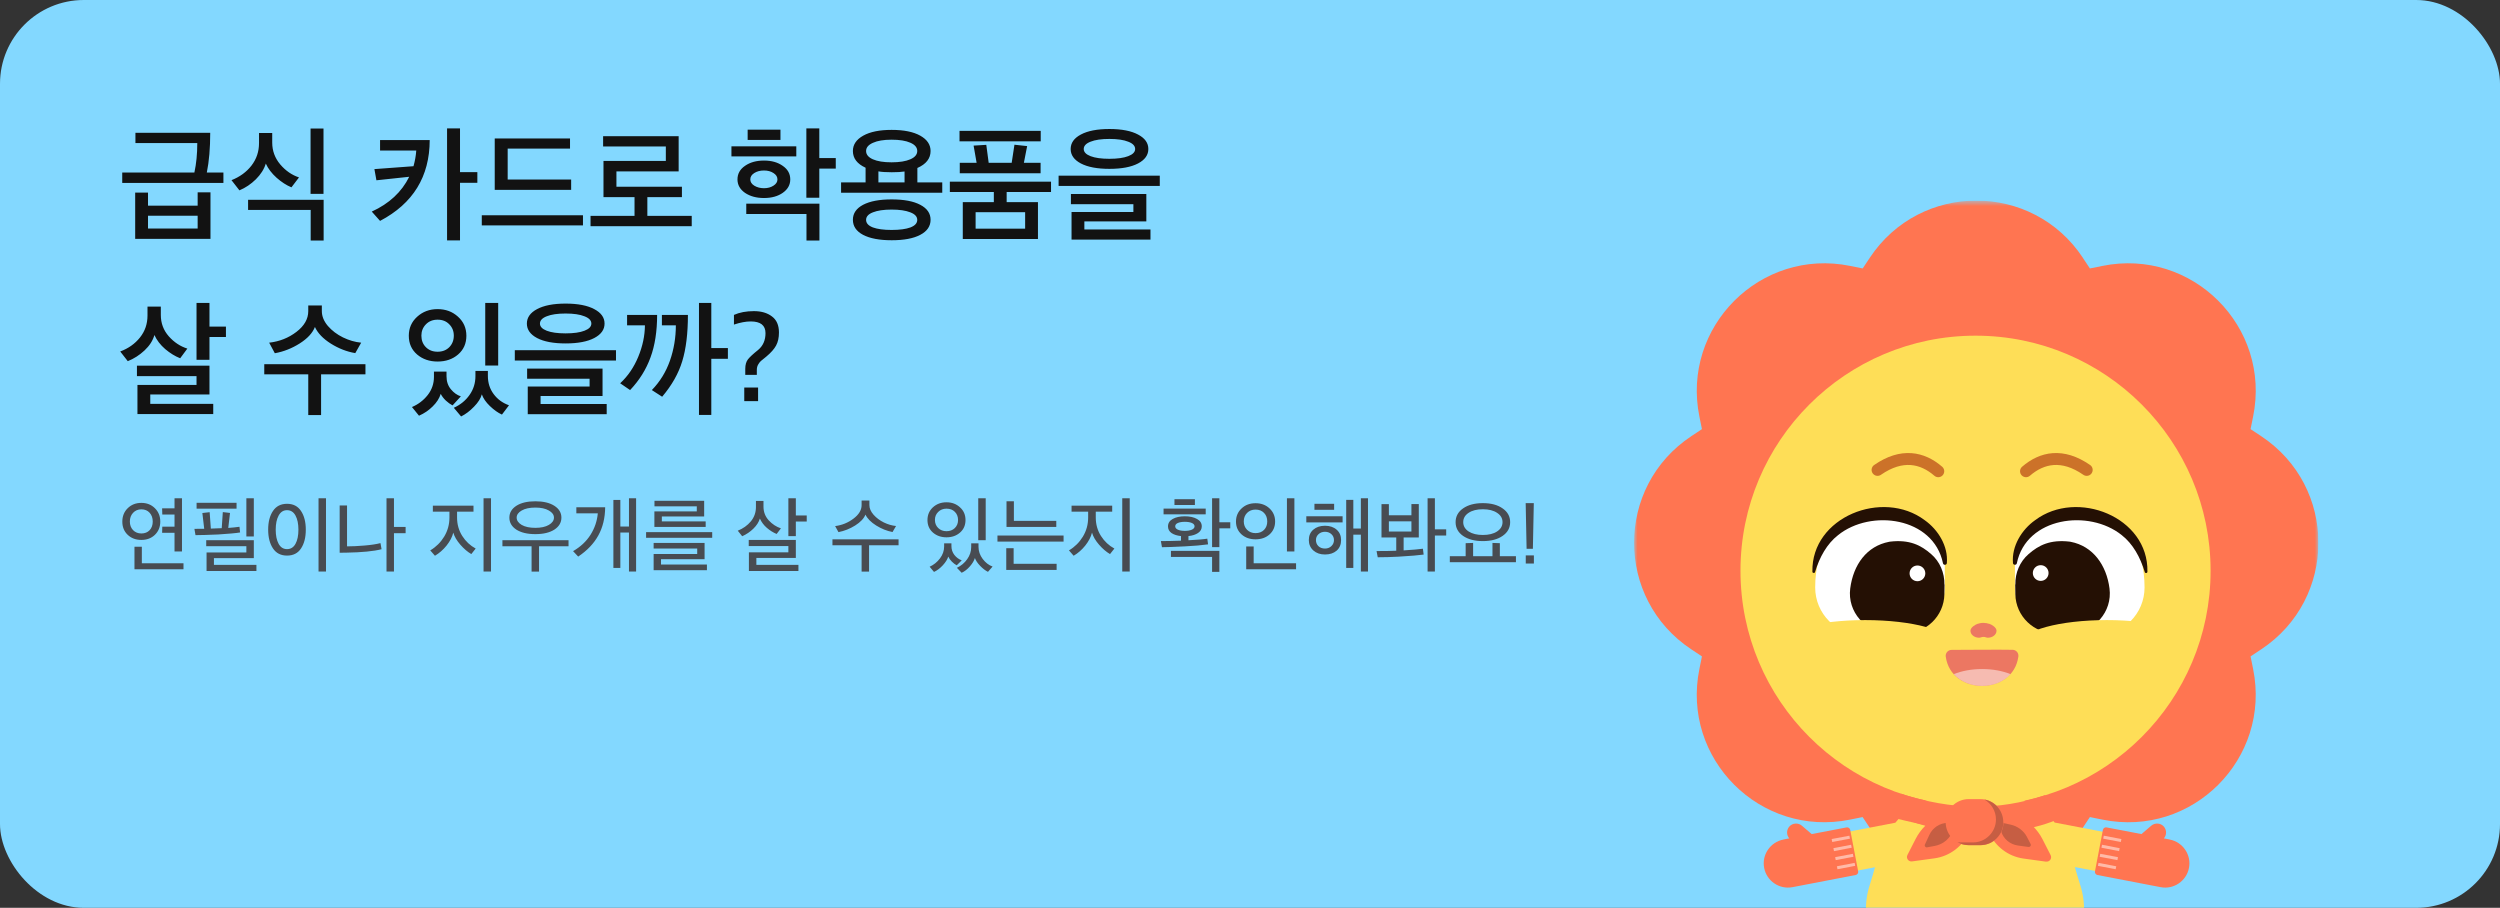 <svg width="358" height="130" viewBox="0 0 358 130" fill="none" xmlns="http://www.w3.org/2000/svg">
<rect x="0" y="0" width="358" height="130" fill="#333333" stroke="none"/>
<rect width="358" height="130" rx="12" fill="#83D8FF"/>
<path d="M30.14 34.206H19.358V27.582H21.194V29.454H28.304V27.546H30.14V34.206ZM30.104 19.014C30.104 21.21 29.942 23.106 29.618 24.702H31.994V26.196H17.504V24.702H27.836C28.112 23.454 28.25 22.05 28.25 20.49H19.394V19.014H30.104ZM28.304 32.73V30.894H21.194V32.73H28.304ZM46.326 27.762H44.472V18.402H46.326V27.762ZM35.526 28.608H46.344V34.44H44.49V30.066H35.526V28.608ZM42.816 25.404L41.736 26.826C41.028 26.538 40.32 26.082 39.612 25.458C38.904 24.822 38.388 24.144 38.064 23.424C37.824 24.216 37.35 24.966 36.642 25.674C35.934 26.37 35.148 26.898 34.284 27.258L33.15 25.8C34.338 25.332 35.292 24.636 36.012 23.712C36.732 22.776 37.092 21.702 37.092 20.49V19.05H38.982V20.418C38.982 21.594 39.366 22.638 40.134 23.55C40.902 24.45 41.796 25.068 42.816 25.404ZM61.535 20.058C61.523 25.29 59.153 29.148 54.425 31.632L53.237 30.3C55.733 29.16 57.521 27.498 58.601 25.314L53.903 25.818L53.615 24.216L59.213 23.802C59.429 23.022 59.561 22.272 59.609 21.552H54.425V20.058H61.535ZM65.873 18.384V24.648H68.357V26.178H65.873V34.422H64.019V18.384H65.873ZM83.481 30.822V32.28H68.991V30.822H83.481ZM81.789 27.186H70.845V19.824H81.627V21.282H72.699V25.71H81.789V27.186ZM97.651 28.23H92.701V30.912H99.055V32.388H84.565V30.912H90.865V28.23H86.419V23.046H95.347V20.976H86.365V19.5H97.183V24.54H88.273V26.736H97.651V28.23ZM119.682 24.144H117.324V28.32H115.47V18.384H117.324V22.632H119.682V24.144ZM106.866 29.166H117.342V34.44H115.488V30.642H106.866V29.166ZM114.03 22.398H104.742V20.958H114.03V22.398ZM113.166 25.692C113.166 26.472 112.806 27.114 112.086 27.618C111.378 28.11 110.484 28.356 109.404 28.356C108.324 28.356 107.418 28.11 106.686 27.618C105.966 27.114 105.606 26.472 105.606 25.692C105.606 24.888 105.966 24.24 106.686 23.748C107.406 23.244 108.312 22.992 109.404 22.992C110.484 22.992 111.378 23.244 112.086 23.748C112.806 24.24 113.166 24.888 113.166 25.692ZM111.33 25.692C111.33 25.32 111.138 25.014 110.754 24.774C110.382 24.534 109.932 24.414 109.404 24.414C108.864 24.414 108.402 24.534 108.018 24.774C107.634 25.014 107.442 25.32 107.442 25.692C107.442 26.052 107.634 26.352 108.018 26.592C108.414 26.832 108.876 26.952 109.404 26.952C109.932 26.952 110.382 26.832 110.754 26.592C111.138 26.352 111.33 26.052 111.33 25.692ZM107.064 20.04V18.564H111.762V20.04H107.064ZM133.258 21.624C133.258 22.692 132.628 23.502 131.368 24.054V26.124H134.932V27.6H120.442V26.124H123.952V24.018C122.74 23.466 122.134 22.668 122.134 21.624C122.134 20.712 122.626 19.98 123.61 19.428C124.594 18.876 125.95 18.6 127.678 18.6C129.43 18.6 130.798 18.876 131.782 19.428C132.766 19.98 133.258 20.712 133.258 21.624ZM133.258 31.47C133.258 32.394 132.766 33.114 131.782 33.63C130.81 34.146 129.448 34.404 127.696 34.404C125.944 34.404 124.576 34.146 123.592 33.63C122.62 33.114 122.134 32.394 122.134 31.47C122.134 30.558 122.62 29.844 123.592 29.328C124.576 28.812 125.938 28.554 127.678 28.554C129.442 28.554 130.81 28.812 131.782 29.328C132.766 29.844 133.258 30.558 133.258 31.47ZM130.36 22.812C131.02 22.524 131.35 22.128 131.35 21.624C131.35 21.12 131.02 20.724 130.36 20.436C129.712 20.148 128.818 20.004 127.678 20.004C126.538 20.004 125.644 20.154 124.996 20.454C124.348 20.742 124.024 21.132 124.024 21.624C124.024 22.128 124.348 22.524 124.996 22.812C125.644 23.1 126.538 23.244 127.678 23.244C128.806 23.244 129.7 23.1 130.36 22.812ZM130.378 32.568C131.026 32.316 131.35 31.956 131.35 31.488C131.35 31.02 131.02 30.66 130.36 30.408C129.7 30.144 128.806 30.012 127.678 30.012C126.55 30.012 125.656 30.144 124.996 30.408C124.348 30.66 124.024 31.02 124.024 31.488C124.024 31.956 124.348 32.316 124.996 32.568C125.644 32.808 126.538 32.928 127.678 32.928C128.83 32.928 129.73 32.808 130.378 32.568ZM127.696 24.666C126.868 24.666 126.232 24.624 125.788 24.54V26.124H129.532V24.558C129.088 24.63 128.476 24.666 127.696 24.666ZM148.635 34.224H137.871V28.95H142.317V27.492H136.017V26.016H150.507V27.492H144.153V28.95H148.635V34.224ZM149.013 24.81H137.439V23.316H139.851L139.419 20.85L141.237 20.742L141.579 23.316H144.873L145.269 20.724L147.087 20.922L146.619 23.316H149.013V24.81ZM149.031 20.238H137.403V18.744H149.031V20.238ZM146.799 32.748V30.39H139.707V32.748H146.799ZM166.081 26.628H151.591V25.152H166.081V26.628ZM164.749 34.314H153.445V30.354H162.301V29.238H153.355V27.78H164.155V31.704H155.281V32.856H164.749V34.314ZM158.863 18.474C160.615 18.474 161.983 18.738 162.967 19.266C163.951 19.782 164.443 20.472 164.443 21.336C164.443 22.2 163.951 22.89 162.967 23.406C161.983 23.922 160.615 24.18 158.863 24.18C157.123 24.18 155.761 23.922 154.777 23.406C153.805 22.89 153.319 22.2 153.319 21.336C153.319 20.472 153.805 19.782 154.777 19.266C155.761 18.738 157.123 18.474 158.863 18.474ZM161.563 20.292C160.915 20.028 160.015 19.896 158.863 19.896C157.711 19.896 156.811 20.028 156.163 20.292C155.515 20.544 155.191 20.892 155.191 21.336C155.191 21.768 155.515 22.11 156.163 22.362C156.811 22.614 157.711 22.74 158.863 22.74C160.015 22.74 160.915 22.614 161.563 22.362C162.223 22.11 162.553 21.768 162.553 21.336C162.553 20.892 162.223 20.544 161.563 20.292ZM32.354 48.262H29.996V51.52H28.142V43.384H29.996V46.768H32.354V48.262ZM30.536 59.296H19.682V55.12H28.142V53.86H19.61V52.366H29.996V56.488H21.518V57.838H30.536V59.296ZM26.828 49.918L25.802 51.304C25.07 51.016 24.356 50.578 23.66 49.99C22.964 49.39 22.448 48.718 22.112 47.974C21.884 48.778 21.41 49.516 20.69 50.188C19.97 50.86 19.172 51.37 18.296 51.718L17.216 50.332C18.38 49.9 19.322 49.234 20.042 48.334C20.762 47.434 21.122 46.384 21.122 45.184V43.906H23.03V45.112C23.03 46.276 23.408 47.29 24.164 48.154C24.932 49.018 25.82 49.606 26.828 49.918ZM45.979 59.44H44.143V53.608H37.843V52.15H52.333V53.608H45.979V59.44ZM51.721 49.072L50.875 50.566C49.663 50.362 48.493 49.906 47.365 49.198C46.249 48.49 45.493 47.698 45.097 46.822C44.761 47.686 44.035 48.472 42.919 49.18C41.803 49.888 40.615 50.356 39.355 50.584L38.545 49.072C40.021 48.904 41.323 48.388 42.451 47.524C43.579 46.66 44.143 45.67 44.143 44.554V43.744H46.087V44.554C46.087 45.286 46.375 45.994 46.951 46.678C47.539 47.35 48.259 47.896 49.111 48.316C49.975 48.736 50.845 48.988 51.721 49.072ZM69.486 43.384H71.34V52.348H69.486V43.384ZM65.579 45.346C66.383 46.066 66.785 46.978 66.785 48.082C66.785 49.186 66.389 50.08 65.597 50.764C64.817 51.436 63.84 51.772 62.663 51.772C61.499 51.772 60.522 51.436 59.73 50.764C58.938 50.08 58.541 49.186 58.541 48.082C58.541 46.99 58.938 46.084 59.73 45.364C60.533 44.632 61.511 44.266 62.663 44.266C63.816 44.266 64.787 44.626 65.579 45.346ZM64.986 48.064C64.986 47.416 64.769 46.876 64.338 46.444C63.917 46 63.359 45.778 62.663 45.778C61.98 45.778 61.422 46 60.989 46.444C60.557 46.888 60.342 47.428 60.342 48.064C60.342 48.736 60.557 49.288 60.989 49.72C61.422 50.152 61.98 50.368 62.663 50.368C63.347 50.368 63.906 50.152 64.338 49.72C64.769 49.276 64.986 48.724 64.986 48.064ZM72.888 58.036L71.879 59.368C71.316 59.116 70.74 58.708 70.151 58.144C69.576 57.592 69.192 57.034 68.999 56.47C68.844 57.046 68.472 57.634 67.883 58.234C67.296 58.846 66.677 59.314 66.029 59.638L64.986 58.396C65.933 57.964 66.683 57.352 67.236 56.56C67.799 55.768 68.082 54.868 68.082 53.86V53.122H69.864V53.842C69.864 54.826 70.139 55.69 70.692 56.434C71.243 57.178 71.975 57.712 72.888 58.036ZM64.805 58.054C64.481 57.886 64.157 57.652 63.834 57.352C63.51 57.04 63.27 56.722 63.114 56.398C62.922 57.034 62.538 57.634 61.962 58.198C61.398 58.762 60.743 59.206 59.999 59.53L58.992 58.288C59.892 57.904 60.642 57.334 61.242 56.578C61.842 55.81 62.142 54.94 62.142 53.968V53.212H63.941V53.878C63.941 54.622 64.151 55.246 64.572 55.75C64.992 56.254 65.466 56.59 65.993 56.758L64.805 58.054ZM88.21 51.628H73.72V50.152H88.21V51.628ZM86.878 59.314H75.574V55.354H84.43V54.238H75.484V52.78H86.284V56.704H77.41V57.856H86.878V59.314ZM80.992 43.474C82.744 43.474 84.112 43.738 85.096 44.266C86.08 44.782 86.572 45.472 86.572 46.336C86.572 47.2 86.08 47.89 85.096 48.406C84.112 48.922 82.744 49.18 80.992 49.18C79.252 49.18 77.89 48.922 76.906 48.406C75.934 47.89 75.448 47.2 75.448 46.336C75.448 45.472 75.934 44.782 76.906 44.266C77.89 43.738 79.252 43.474 80.992 43.474ZM83.692 45.292C83.044 45.028 82.144 44.896 80.992 44.896C79.84 44.896 78.94 45.028 78.292 45.292C77.644 45.544 77.32 45.892 77.32 46.336C77.32 46.768 77.644 47.11 78.292 47.362C78.94 47.614 79.84 47.74 80.992 47.74C82.144 47.74 83.044 47.614 83.692 47.362C84.352 47.11 84.682 46.768 84.682 46.336C84.682 45.892 84.352 45.544 83.692 45.292ZM101.858 43.384V49.846H104.234V51.376H101.858V59.422H100.094V43.384H101.858ZM94.1 45.094C94.1 47.446 93.782 49.48 93.146 51.196C92.522 52.912 91.55 54.466 90.23 55.858L88.808 54.886C89.912 53.866 90.776 52.6 91.4 51.088C92.024 49.576 92.342 48.076 92.354 46.588H89.798V45.094H94.1ZM98.51 45.094C98.51 47.746 98.24 49.954 97.7 51.718C97.172 53.47 96.212 55.168 94.82 56.812L93.344 55.858C94.508 54.658 95.372 53.254 95.936 51.646C96.5 50.026 96.782 48.34 96.782 46.588H94.784V45.094H98.51ZM106.722 53.68V52.816C106.722 52.252 106.848 51.802 107.1 51.466C107.364 51.13 107.85 50.68 108.558 50.116C109.266 49.528 109.62 48.724 109.62 47.704C109.62 46.588 108.912 46.03 107.496 46.03C106.8 46.03 106.002 46.18 105.102 46.48V45.094C105.906 44.734 106.86 44.554 107.964 44.554C109.02 44.554 109.878 44.806 110.538 45.31C111.21 45.802 111.546 46.57 111.546 47.614C111.546 48.358 111.408 48.982 111.132 49.486C110.868 49.978 110.4 50.506 109.728 51.07C109.368 51.346 109.11 51.556 108.954 51.7C108.81 51.832 108.678 52.006 108.558 52.222C108.438 52.438 108.378 52.684 108.378 52.96V53.68H106.722ZM106.578 57.442V55.498H108.558V57.442H106.578Z" fill="#121212"/>
<path d="M18.284 72.78C18.804 72.268 19.456 72.012 20.24 72.012C21.024 72.012 21.672 72.268 22.184 72.78C22.696 73.284 22.952 73.92 22.952 74.688C22.952 75.456 22.696 76.088 22.184 76.584C21.68 77.072 21.032 77.316 20.24 77.316C19.448 77.316 18.796 77.072 18.284 76.584C17.772 76.096 17.516 75.468 17.516 74.7C17.516 73.924 17.772 73.284 18.284 72.78ZM20.24 72.936C19.76 72.936 19.364 73.104 19.052 73.44C18.748 73.768 18.596 74.184 18.596 74.688C18.596 75.184 18.748 75.592 19.052 75.912C19.364 76.232 19.76 76.392 20.24 76.392C20.736 76.392 21.132 76.236 21.428 75.924C21.724 75.604 21.872 75.192 21.872 74.688C21.872 74.176 21.724 73.756 21.428 73.428C21.132 73.1 20.736 72.936 20.24 72.936ZM24.992 73.68H23.24L23.216 72.792H24.992V71.352H26.06V78.972H24.992V76.296H23.216L23.24 75.42H24.992V73.68ZM26.276 81.516H19.256V78.288H20.312V80.664H26.276V81.516ZM36.719 81.768H29.579V79.116H35.279V78.216H29.531V77.352H36.347V79.92H30.635V80.892H36.719V81.768ZM34.295 75.432L34.379 76.248C33.819 76.344 32.779 76.44 31.259 76.536C29.771 76.6 28.683 76.632 27.995 76.632L27.839 75.732C28.463 75.732 28.931 75.728 29.243 75.72L28.979 73.464L30.023 73.344L30.191 75.696C30.719 75.68 31.115 75.664 31.379 75.648C31.547 75.648 31.671 75.644 31.751 75.636L31.907 73.332L32.939 73.452L32.687 75.6C33.327 75.552 33.863 75.496 34.295 75.432ZM36.347 76.824H35.279V71.352H36.347V76.824ZM33.875 72.84H28.151V72H33.875V72.84ZM46.682 81.84H45.614V71.352H46.682V81.84ZM38.402 75.84C38.402 74.744 38.63 73.856 39.086 73.176C39.542 72.488 40.214 72.144 41.102 72.144C41.99 72.144 42.658 72.488 43.106 73.176C43.562 73.856 43.79 74.748 43.79 75.852C43.79 76.956 43.562 77.852 43.106 78.54C42.658 79.22 41.99 79.56 41.102 79.56C40.214 79.56 39.542 79.216 39.086 78.528C38.63 77.84 38.402 76.944 38.402 75.84ZM42.314 77.88C42.594 77.368 42.734 76.692 42.734 75.852C42.734 75.012 42.594 74.336 42.314 73.824C42.034 73.312 41.63 73.056 41.102 73.056C40.582 73.056 40.182 73.312 39.902 73.824C39.622 74.336 39.482 75.012 39.482 75.852C39.482 76.692 39.622 77.368 39.902 77.88C40.182 78.384 40.582 78.636 41.102 78.636C41.63 78.636 42.034 78.384 42.314 77.88ZM54.64 78.648C53.52 78.936 51.844 79.1 49.612 79.14C49.388 79.148 49.064 79.152 48.64 79.152V72.384H49.696V78.24C50.424 78.24 51.26 78.2 52.204 78.12C53.156 78.04 53.916 77.924 54.484 77.772C54.54 78.14 54.592 78.432 54.64 78.648ZM56.416 71.352V75.456H58.084V76.356H56.416V81.84H55.348V71.352H56.416ZM68.116 78.552L67.492 79.344C66.956 79.032 66.432 78.584 65.92 78C65.408 77.408 65.072 76.832 64.912 76.272C64.76 76.888 64.44 77.504 63.952 78.12C63.464 78.728 62.908 79.216 62.284 79.584L61.612 78.816C62.436 78.328 63.1 77.672 63.604 76.848C64.108 76.016 64.36 75.104 64.36 74.112V73.272H61.984V72.408H67.804V73.272H65.452V74.112C65.452 75.088 65.7 75.968 66.196 76.752C66.692 77.528 67.332 78.128 68.116 78.552ZM69.244 71.352H70.312V81.84H69.244V71.352ZM80.394 74.124C80.394 74.828 80.058 75.4 79.386 75.84C78.714 76.272 77.806 76.488 76.662 76.488C75.518 76.488 74.61 76.272 73.938 75.84C73.274 75.4 72.942 74.828 72.942 74.124C72.942 73.428 73.274 72.864 73.938 72.432C74.61 72 75.518 71.784 76.662 71.784C77.806 71.784 78.714 72 79.386 72.432C80.058 72.864 80.394 73.428 80.394 74.124ZM76.662 72.684C75.846 72.684 75.194 72.824 74.706 73.104C74.226 73.376 73.986 73.716 73.986 74.124C73.986 74.532 74.226 74.88 74.706 75.168C75.194 75.448 75.846 75.588 76.662 75.588C77.47 75.588 78.114 75.448 78.594 75.168C79.082 74.88 79.326 74.532 79.326 74.124C79.326 73.716 79.082 73.376 78.594 73.104C78.114 72.824 77.47 72.684 76.662 72.684ZM77.19 81.852H76.122V78.228H71.946V77.352H81.414V78.228H77.19V81.852ZM91.089 81.84H90.069V76.26H88.833V81.324H87.837V71.592H88.833V75.396H90.069V71.352H91.089V81.84ZM86.661 72.636C86.645 74.18 86.317 75.528 85.677 76.68C85.045 77.832 84.085 78.84 82.797 79.704L82.065 78.924C83.129 78.308 83.961 77.528 84.561 76.584C85.161 75.632 85.509 74.608 85.605 73.512H82.533V72.636H86.661ZM101.988 77.016H92.52V76.2H101.988V77.016ZM101.232 81.648H93.6V79.332H99.84V78.552H93.6V77.748H100.896V80.076H94.656V80.844H101.232V81.648ZM101.052 75.456H93.708V73.236H99.78V72.504H93.72V71.712H100.836V73.956H94.776V74.664H101.052V75.456ZM115.523 74.688H113.963V76.776H112.895V71.352H113.963V73.812H115.523V74.688ZM114.335 81.768H107.243V79.092H112.895V78.192H107.219V77.316H113.963V79.896H108.311V80.892H114.335V81.768ZM111.827 75.66L111.215 76.464C110.727 76.264 110.259 75.972 109.811 75.588C109.371 75.204 109.039 74.76 108.815 74.256C108.655 74.776 108.343 75.26 107.879 75.708C107.423 76.156 106.891 76.516 106.283 76.788L105.647 75.996C106.407 75.692 107.031 75.248 107.519 74.664C108.007 74.072 108.251 73.384 108.251 72.6V71.736H109.331V72.552C109.331 73.312 109.583 73.968 110.087 74.52C110.591 75.064 111.171 75.444 111.827 75.66ZM124.45 81.852H123.382V78.084H119.206V77.232H128.674V78.084H124.45V81.852ZM128.314 75.324L127.81 76.188C127.01 76.036 126.23 75.724 125.47 75.252C124.718 74.78 124.206 74.26 123.934 73.692C123.71 74.252 123.218 74.772 122.458 75.252C121.698 75.724 120.902 76.04 120.07 76.2L119.59 75.336C120.574 75.208 121.45 74.852 122.218 74.268C122.994 73.684 123.382 73.04 123.382 72.336V71.676H124.498V72.336C124.498 72.8 124.698 73.26 125.098 73.716C125.498 74.164 125.99 74.532 126.574 74.82C127.158 75.1 127.738 75.268 128.314 75.324ZM141.153 77.352H140.085V71.352H141.153V77.352ZM133.593 72.648C134.121 72.168 134.769 71.928 135.537 71.928C136.305 71.928 136.949 72.168 137.469 72.648C137.997 73.12 138.261 73.728 138.261 74.472C138.261 75.208 138.001 75.804 137.481 76.26C136.961 76.716 136.313 76.944 135.537 76.944C134.769 76.944 134.121 76.716 133.593 76.26C133.073 75.804 132.813 75.208 132.813 74.472C132.813 73.736 133.073 73.128 133.593 72.648ZM135.537 72.84C135.057 72.84 134.661 72.996 134.349 73.308C134.037 73.612 133.881 73.992 133.881 74.448C133.881 74.92 134.037 75.308 134.349 75.612C134.661 75.916 135.057 76.068 135.537 76.068C136.025 76.068 136.421 75.92 136.725 75.624C137.037 75.32 137.193 74.936 137.193 74.472C137.193 73.992 137.041 73.6 136.737 73.296C136.441 72.992 136.041 72.84 135.537 72.84ZM141.477 81.888C141.117 81.712 140.745 81.428 140.361 81.036C139.985 80.644 139.733 80.268 139.605 79.908C139.485 80.3 139.245 80.7 138.885 81.108C138.525 81.524 138.133 81.828 137.709 82.02L137.025 81.312C137.633 81.024 138.125 80.612 138.501 80.076C138.885 79.54 139.077 78.96 139.077 78.336V77.808H140.121V78.3C140.121 78.924 140.321 79.504 140.721 80.04C141.129 80.576 141.601 80.94 142.137 81.132L141.477 81.888ZM137.721 80.244L137.001 80.952C136.769 80.832 136.537 80.656 136.305 80.424C136.073 80.192 135.901 79.952 135.789 79.704C135.669 80.104 135.409 80.52 135.009 80.952C134.609 81.384 134.189 81.7 133.749 81.9L133.125 81.156C133.709 80.892 134.201 80.496 134.601 79.968C135.001 79.44 135.201 78.868 135.201 78.252V77.808H136.245V78.192C136.245 78.68 136.385 79.104 136.665 79.464C136.945 79.824 137.297 80.084 137.721 80.244ZM152.304 77.556H142.836V76.692H152.304V77.556ZM151.308 81.612H144.096V78.504H145.152V80.736H151.308V81.612ZM151.26 75.456H144.132V71.784H145.188V74.592H151.26V75.456ZM159.579 78.552L158.955 79.344C158.419 79.032 157.895 78.584 157.383 78C156.871 77.408 156.535 76.832 156.375 76.272C156.223 76.888 155.903 77.504 155.415 78.12C154.927 78.728 154.371 79.216 153.747 79.584L153.075 78.816C153.899 78.328 154.563 77.672 155.067 76.848C155.571 76.016 155.823 75.104 155.823 74.112V73.272H153.447V72.408H159.267V73.272H156.915V74.112C156.915 75.088 157.163 75.968 157.659 76.752C158.155 77.528 158.795 78.128 159.579 78.552ZM160.707 71.352H161.775V81.84H160.707V71.352ZM172.994 77.952C172.098 78.08 170.99 78.176 169.67 78.24C168.086 78.32 166.994 78.36 166.394 78.36L166.238 77.484C167.054 77.484 168.014 77.464 169.118 77.424V76.764C168.558 76.708 168.106 76.564 167.762 76.332C167.426 76.092 167.258 75.776 167.258 75.384C167.258 74.92 167.482 74.564 167.93 74.316C168.386 74.06 168.966 73.932 169.67 73.932C170.374 73.932 170.954 74.06 171.41 74.316C171.866 74.564 172.094 74.916 172.094 75.372C172.094 75.764 171.918 76.08 171.566 76.32C171.214 76.56 170.754 76.708 170.186 76.764V77.364C171.498 77.3 172.398 77.224 172.886 77.136L172.994 77.952ZM176.174 75.66H174.614V78.348H173.57V71.352H174.614V74.784H176.174V75.66ZM167.678 78.888H174.614V81.888H173.57V79.752H167.678V78.888ZM172.658 73.656H166.622V72.828H172.658V73.656ZM171.062 75.372C171.062 75.164 170.934 75.004 170.678 74.892C170.422 74.78 170.086 74.724 169.67 74.724C169.254 74.724 168.918 74.78 168.662 74.892C168.414 75.004 168.29 75.164 168.29 75.372C168.29 75.572 168.418 75.732 168.674 75.852C168.93 75.964 169.262 76.02 169.67 76.02C170.078 76.02 170.41 75.964 170.666 75.852C170.93 75.732 171.062 75.572 171.062 75.372ZM171.11 72.312H168.182V71.484H171.11V72.312ZM185.357 78.972H184.289V71.352H185.357V78.972ZM185.597 81.516H178.457V78.252H179.525V80.664H185.597V81.516ZM177.785 72.816C178.313 72.312 178.981 72.06 179.789 72.06C180.597 72.06 181.265 72.308 181.793 72.804C182.329 73.3 182.597 73.924 182.597 74.676C182.597 75.428 182.333 76.044 181.805 76.524C181.277 76.996 180.605 77.232 179.789 77.232C178.981 77.232 178.313 76.996 177.785 76.524C177.257 76.044 176.993 75.432 176.993 74.688C176.993 73.936 177.257 73.312 177.785 72.816ZM179.789 72.972C179.301 72.972 178.897 73.132 178.577 73.452C178.265 73.772 178.109 74.176 178.109 74.664C178.109 75.144 178.265 75.544 178.577 75.864C178.897 76.184 179.301 76.344 179.789 76.344C180.301 76.344 180.709 76.188 181.013 75.876C181.317 75.564 181.469 75.164 181.469 74.676C181.469 74.172 181.317 73.764 181.013 73.452C180.709 73.132 180.301 72.972 179.789 72.972ZM195.896 81.84H194.876V76.56H193.796V81.324H192.776V71.58H193.796V75.684H194.876V71.352H195.896V81.84ZM192.044 77.34C192.044 77.972 191.832 78.476 191.408 78.852C190.984 79.22 190.428 79.404 189.74 79.404C189.06 79.404 188.504 79.212 188.072 78.828C187.64 78.436 187.424 77.94 187.424 77.34C187.424 76.716 187.636 76.22 188.06 75.852C188.492 75.476 189.052 75.288 189.74 75.288C190.428 75.288 190.984 75.476 191.408 75.852C191.832 76.22 192.044 76.716 192.044 77.34ZM190.652 78.204C190.9 77.972 191.024 77.684 191.024 77.34C191.024 76.996 190.9 76.712 190.652 76.488C190.412 76.264 190.108 76.152 189.74 76.152C189.364 76.152 189.052 76.268 188.804 76.5C188.564 76.724 188.444 77.004 188.444 77.34C188.444 77.692 188.564 77.984 188.804 78.216C189.044 78.44 189.356 78.552 189.74 78.552C190.108 78.552 190.412 78.436 190.652 78.204ZM192.26 74.808H187.064V73.932H192.26V74.808ZM191.048 73.008H188.228V72.144H191.048V73.008ZM203.867 79.416C203.211 79.512 202.007 79.612 200.255 79.716C199.199 79.772 198.211 79.8 197.291 79.8L197.123 78.912C198.323 78.912 199.263 78.896 199.943 78.864V76.968H197.831V72.192H198.887V73.788H202.115V72.18H203.171V76.968H200.999V78.816C202.295 78.736 203.215 78.656 203.759 78.576L203.867 79.416ZM207.095 76.692H205.475V81.84H204.431V71.352H205.475V75.804H207.095V76.692ZM202.115 76.116V74.652H198.887V76.116H202.115ZM215.174 72.804C215.894 73.3 216.254 73.956 216.254 74.772C216.254 75.588 215.894 76.244 215.174 76.74C214.462 77.236 213.518 77.484 212.342 77.484C211.174 77.484 210.23 77.236 209.51 76.74C208.798 76.244 208.442 75.588 208.442 74.772C208.442 73.956 208.798 73.3 209.51 72.804C210.23 72.3 211.174 72.048 212.342 72.048C213.518 72.048 214.462 72.3 215.174 72.804ZM215.162 74.772C215.162 74.22 214.902 73.776 214.382 73.44C213.87 73.096 213.19 72.924 212.342 72.924C211.494 72.924 210.814 73.096 210.302 73.44C209.79 73.776 209.534 74.22 209.534 74.772C209.534 75.316 209.79 75.76 210.302 76.104C210.822 76.44 211.502 76.608 212.342 76.608C213.19 76.608 213.87 76.44 214.382 76.104C214.902 75.76 215.162 75.316 215.162 74.772ZM217.082 80.508H207.614V79.644H209.882V77.784L210.95 77.748V79.644H213.722V77.748L214.778 77.784V79.644H217.082V80.508ZM218.608 78.588L218.476 72.048H219.64L219.508 78.588H218.608ZM218.488 80.7V79.536H219.652V80.7H218.488Z" fill="#484C52"/>
<g clip-path="url(#clip0_1802_2033)">
<mask id="mask0_1802_2033" style="mask-type:luminance" maskUnits="userSpaceOnUse" x="234" y="28" width="98" height="122">
<path d="M331.999 28.724H234V149.038H331.999V28.724Z" fill="white"/>
</mask>
<g mask="url(#mask0_1802_2033)">
<path d="M298.259 36.917L299.272 38.442L301.07 38.078C313.917 35.472 325.262 46.806 322.645 59.653L322.281 61.451L323.806 62.464C334.73 69.701 334.73 85.746 323.806 92.983L322.281 93.996L322.645 95.794C325.251 108.641 313.917 119.986 301.07 117.369L299.272 117.005L298.259 118.53C291.022 129.454 274.977 129.454 267.74 118.53L266.727 117.005L264.929 117.369C252.082 119.975 240.737 108.641 243.354 95.794L243.718 93.996L242.193 92.983C231.269 85.746 231.269 69.701 242.193 62.464L243.718 61.451L243.354 59.653C240.748 46.817 252.093 35.472 264.94 38.078L266.738 38.442L267.751 36.917C274.988 25.993 291.033 25.993 298.27 36.917H298.259Z" fill="#FF7551"/>
<path d="M304.381 119.736L294.231 117.79C292.376 115.48 289.383 113.728 284.126 113.557C283.989 113.557 283.864 113.557 283.728 113.557C283.602 113.557 283.466 113.557 283.329 113.557C283.159 113.557 282.988 113.557 282.829 113.557C282.658 113.557 282.499 113.557 282.328 113.557C282.191 113.557 282.066 113.557 281.93 113.557C281.804 113.557 281.668 113.557 281.531 113.557C276.263 113.728 273.259 115.491 271.415 117.813L261.39 119.736C261.06 119.793 260.855 120.111 260.912 120.441L261.765 124.868C261.822 125.198 262.141 125.403 262.471 125.346L268.502 124.185C268.252 125.05 268.024 125.881 267.774 126.643C266.989 128.999 265.999 135.041 272.291 137.954C272.758 138.182 273.281 138.387 273.873 138.569C274.442 138.751 275.057 138.91 275.728 139.047V145.283H281.975V139.581C282.089 139.581 282.203 139.581 282.317 139.581C282.487 139.581 282.658 139.581 282.817 139.581C282.988 139.581 283.147 139.581 283.318 139.581C283.454 139.581 283.58 139.581 283.716 139.581C283.739 139.581 283.75 139.581 283.773 139.581V145.283H290.02V139.024C290.646 138.887 291.227 138.739 291.761 138.569C292.353 138.387 292.877 138.182 293.343 137.954C299.647 135.041 298.646 128.999 297.861 126.643C297.61 125.881 297.383 125.039 297.121 124.163L303.266 125.346C303.596 125.403 303.903 125.198 303.971 124.868L304.825 120.441C304.882 120.111 304.677 119.804 304.347 119.736H304.381Z" fill="#FEDE57"/>
<path d="M282.897 115.389C301.487 115.389 316.557 100.319 316.557 81.729C316.557 63.139 301.487 48.069 282.897 48.069C264.307 48.069 249.237 63.139 249.237 81.729C249.237 100.319 264.307 115.389 282.897 115.389Z" fill="#FEDE57"/>
<path d="M284.888 89.342C284.638 89.251 284.331 89.205 284.024 89.194C283.705 89.194 283.409 89.262 283.159 89.342C282.874 89.444 282.169 89.843 282.169 90.32C282.169 90.878 282.726 91.322 283.409 91.322C283.523 91.322 283.602 91.288 283.694 91.265C283.91 91.185 284.149 91.185 284.376 91.265C284.467 91.299 284.547 91.322 284.661 91.322C285.344 91.322 285.901 90.878 285.901 90.32C285.901 89.843 285.196 89.444 284.911 89.342H284.888Z" fill="#EC7762"/>
<path d="M288.541 80.682V84.13C288.541 87.885 291.568 90.924 295.289 90.924H300.341C304.074 90.924 307.101 87.874 307.101 84.119C307.101 78.566 304.461 73.991 299.556 72.956C299.499 72.944 299.442 72.933 299.374 72.921C295.278 72.364 292.979 73.672 290.84 75.573C289.383 76.87 288.541 78.725 288.541 80.682Z" fill="white"/>
<path d="M288.575 83.709L288.598 85.097C288.655 88.238 291.249 90.741 294.401 90.684L296.529 90.639C299.898 90.571 302.515 87.612 302.082 84.266C301.65 80.921 299.716 78.201 296.518 77.587C296.472 77.587 296.427 77.576 296.393 77.564C293.582 77.234 291.943 78.076 290.487 79.351C289.235 80.432 288.564 82.047 288.598 83.698L288.575 83.709Z" fill="#241004"/>
<path d="M292.228 83.186C292.85 83.186 293.354 82.681 293.354 82.059C293.354 81.437 292.85 80.932 292.228 80.932C291.606 80.932 291.101 81.437 291.101 82.059C291.101 82.681 291.606 83.186 292.228 83.186Z" fill="white"/>
<path d="M272.61 84.54C272.905 84.54 273.145 84.3 273.145 84.005C273.145 83.709 272.905 83.47 272.61 83.47C272.315 83.47 272.075 83.709 272.075 84.005C272.075 84.3 272.315 84.54 272.61 84.54Z" fill="white"/>
<path d="M272.405 84.642C272.751 84.642 273.031 84.362 273.031 84.016C273.031 83.671 272.751 83.39 272.405 83.39C272.059 83.39 271.779 83.671 271.779 84.016C271.779 84.362 272.059 84.642 272.405 84.642Z" fill="white"/>
<path d="M288.257 80.625C288.052 78.236 289.486 75.857 291.443 74.48C297.428 69.997 307.67 74.014 307.51 81.866C307.51 82.082 307.203 82.139 307.135 81.922C306.486 79.806 305.439 77.883 303.835 76.631C299.135 72.853 290.18 74.037 288.814 80.648C288.769 80.967 288.268 80.944 288.257 80.625Z" fill="#241004"/>
<path d="M290.123 67.482C292.399 65.513 295.335 64.876 298.817 67.289" stroke="#CC7229" stroke-width="1.707" stroke-miterlimit="10" stroke-linecap="round"/>
<path d="M277.56 67.482C275.284 65.513 272.348 64.876 268.866 67.289" stroke="#CC7229" stroke-width="1.707" stroke-miterlimit="10" stroke-linecap="round"/>
<path d="M310.697 120.214L309.866 120.055C310.275 119.588 310.287 118.871 309.877 118.382C309.422 117.847 308.603 117.779 308.068 118.234L306.657 119.44L301.661 118.484C301.422 118.439 301.183 118.598 301.138 118.837L300 124.777C299.954 125.016 300.114 125.255 300.353 125.3L309.399 127.041C311.277 127.406 313.098 126.165 313.462 124.288C313.826 122.41 312.585 120.589 310.708 120.225L310.697 120.214Z" fill="#FF7551"/>
<g opacity="0.5">
<path d="M301.217 119.884L303.743 120.362" stroke="white" stroke-width="0.432" stroke-miterlimit="10"/>
<path d="M300.967 121.181L303.493 121.67" stroke="white" stroke-width="0.432" stroke-miterlimit="10"/>
<path d="M300.717 122.478L303.254 122.956" stroke="white" stroke-width="0.432" stroke-miterlimit="10"/>
<path d="M300.467 123.776L303.004 124.265" stroke="white" stroke-width="0.432" stroke-miterlimit="10"/>
</g>
<path d="M255.393 120.214L256.224 120.055C255.814 119.588 255.803 118.871 256.212 118.382C256.668 117.847 257.487 117.779 258.022 118.234L259.433 119.44L264.428 118.484C264.667 118.439 264.906 118.598 264.952 118.837L266.09 124.777C266.135 125.016 265.976 125.255 265.737 125.3L256.69 127.041C254.813 127.406 252.992 126.165 252.628 124.288C252.264 122.41 253.504 120.589 255.382 120.225L255.393 120.214Z" fill="#FF7551"/>
<g opacity="0.5">
<path d="M264.872 119.884L262.334 120.362" stroke="white" stroke-width="0.432" stroke-miterlimit="10"/>
<path d="M265.122 121.181L262.585 121.67" stroke="white" stroke-width="0.432" stroke-miterlimit="10"/>
<path d="M265.373 122.478L262.835 122.956" stroke="white" stroke-width="0.432" stroke-miterlimit="10"/>
<path d="M265.623 123.776L263.085 124.265" stroke="white" stroke-width="0.432" stroke-miterlimit="10"/>
</g>
<path d="M278.493 80.682V84.13C278.493 87.885 275.466 90.924 271.745 90.924H266.693C262.96 90.924 259.934 87.874 259.934 84.119C259.934 78.566 262.574 73.991 267.478 72.956C267.535 72.944 267.592 72.933 267.66 72.921C271.757 72.364 274.055 73.672 276.195 75.573C277.651 76.87 278.493 78.725 278.493 80.682Z" fill="white"/>
<path d="M278.459 83.709L278.436 85.097C278.379 88.238 275.785 90.741 272.633 90.684L270.505 90.639C267.137 90.571 264.519 87.612 264.952 84.266C265.396 80.853 267.319 78.201 270.516 77.587C270.562 77.587 270.607 77.576 270.642 77.564C273.452 77.234 275.091 78.076 276.547 79.351C277.799 80.432 278.47 82.047 278.436 83.698L278.459 83.709Z" fill="#241004"/>
<path d="M274.578 83.231C275.201 83.231 275.705 82.727 275.705 82.105C275.705 81.483 275.201 80.978 274.578 80.978C273.956 80.978 273.452 81.483 273.452 82.105C273.452 82.727 273.956 83.231 274.578 83.231Z" fill="white"/>
<path d="M278.231 80.648C276.866 74.037 267.899 72.853 263.211 76.631C261.606 77.883 260.559 79.794 259.911 81.922C259.854 82.127 259.524 82.07 259.535 81.866C259.376 74.014 269.617 69.997 275.603 74.48C277.571 75.869 278.994 78.236 278.789 80.625C278.766 80.955 278.277 80.967 278.231 80.648Z" fill="#241004"/>
<path d="M267.091 95.441C273.847 95.441 279.324 93.953 279.324 92.118C279.324 90.283 273.847 88.796 267.091 88.796C260.335 88.796 254.858 90.283 254.858 92.118C254.858 93.953 260.335 95.441 267.091 95.441Z" fill="#FEDE57"/>
<path d="M301.695 95.441C308.451 95.441 313.928 93.953 313.928 92.118C313.928 90.283 308.451 88.796 301.695 88.796C294.939 88.796 289.463 90.283 289.463 92.118C289.463 93.953 294.939 95.441 301.695 95.441Z" fill="#FEDE57"/>
<path d="M289.03 94.019C288.257 99.651 279.392 99.617 278.63 94.019C278.561 93.518 278.96 93.063 279.472 93.063C281.463 93.063 286.231 93.006 288.211 93.052C288.723 93.063 289.099 93.518 289.03 94.019Z" fill="#EC7762"/>
<path opacity="0.5" d="M287.904 96.534C285.878 98.798 281.793 98.787 279.779 96.534C280.917 96.078 282.317 95.805 283.841 95.805C285.366 95.805 286.766 96.078 287.904 96.534Z" fill="white"/>
<path d="M272.246 113.671C279.506 116.015 286.14 116.151 292.877 113.864L295.107 117.141C287.585 120.578 278.152 118.996 269.833 116.766L272.235 113.671H272.246Z" fill="#FF7551"/>
<path d="M292.99 123.389L289.759 122.945C287.574 122.638 285.719 121.215 284.843 119.235C284.41 119.258 283.967 119.269 283.534 119.269C282.999 119.269 282.465 119.258 281.941 119.224C281.054 121.192 279.21 122.603 277.037 122.911L273.805 123.354C273.293 123.423 272.906 122.888 273.145 122.433L274.306 120.157C274.67 119.44 275.148 118.791 275.705 118.245C275.125 118.097 274.556 117.915 273.987 117.733H293.047C292.41 117.949 291.761 118.143 291.113 118.302C291.659 118.848 292.126 119.474 292.49 120.18L293.65 122.455C293.889 122.922 293.502 123.457 292.99 123.377V123.389Z" fill="#FF7551"/>
<path d="M286.675 117.824L287.915 118.086C288.916 118.302 289.77 118.939 290.248 119.827L290.783 120.862C290.896 121.067 290.714 121.318 290.475 121.284L288.973 121.079C287.835 120.919 286.902 120.146 286.572 119.076L286.345 118.348L286.675 117.824Z" fill="#C65E43"/>
<path d="M280.075 118.291L279.46 119.406C278.96 120.305 278.095 120.931 277.105 121.124L275.955 121.34C275.728 121.386 275.546 121.147 275.648 120.931L276.285 119.554C276.763 118.518 277.787 117.847 278.903 117.836H279.665L280.075 118.302V118.291Z" fill="#C65E43"/>
<path d="M283.602 114.433H281.918C280.096 114.433 278.618 115.911 278.618 117.733C278.618 119.556 280.096 121.033 281.918 121.033H283.602C285.425 121.033 286.902 119.556 286.902 117.733C286.902 115.911 285.425 114.433 283.602 114.433Z" fill="#FF7551"/>
<path d="M286.879 117.733C286.879 118.643 286.515 119.463 285.912 120.054C285.321 120.646 284.501 121.022 283.591 121.022H281.918C281.338 121.022 280.78 120.874 280.302 120.589C280.484 120.623 280.666 120.635 280.86 120.635H282.533C283.432 120.635 284.251 120.271 284.854 119.668C285.446 119.076 285.821 118.257 285.821 117.346C285.821 116.129 285.15 115.059 284.16 114.49C285.696 114.763 286.868 116.106 286.868 117.722L286.879 117.733Z" fill="#C65E43"/>
</g>
</g>
<defs>
<clipPath id="clip0_1802_2033">
<rect width="99" height="101.276" fill="white" transform="translate(233 28.724)"/>
</clipPath>
</defs>
</svg>
